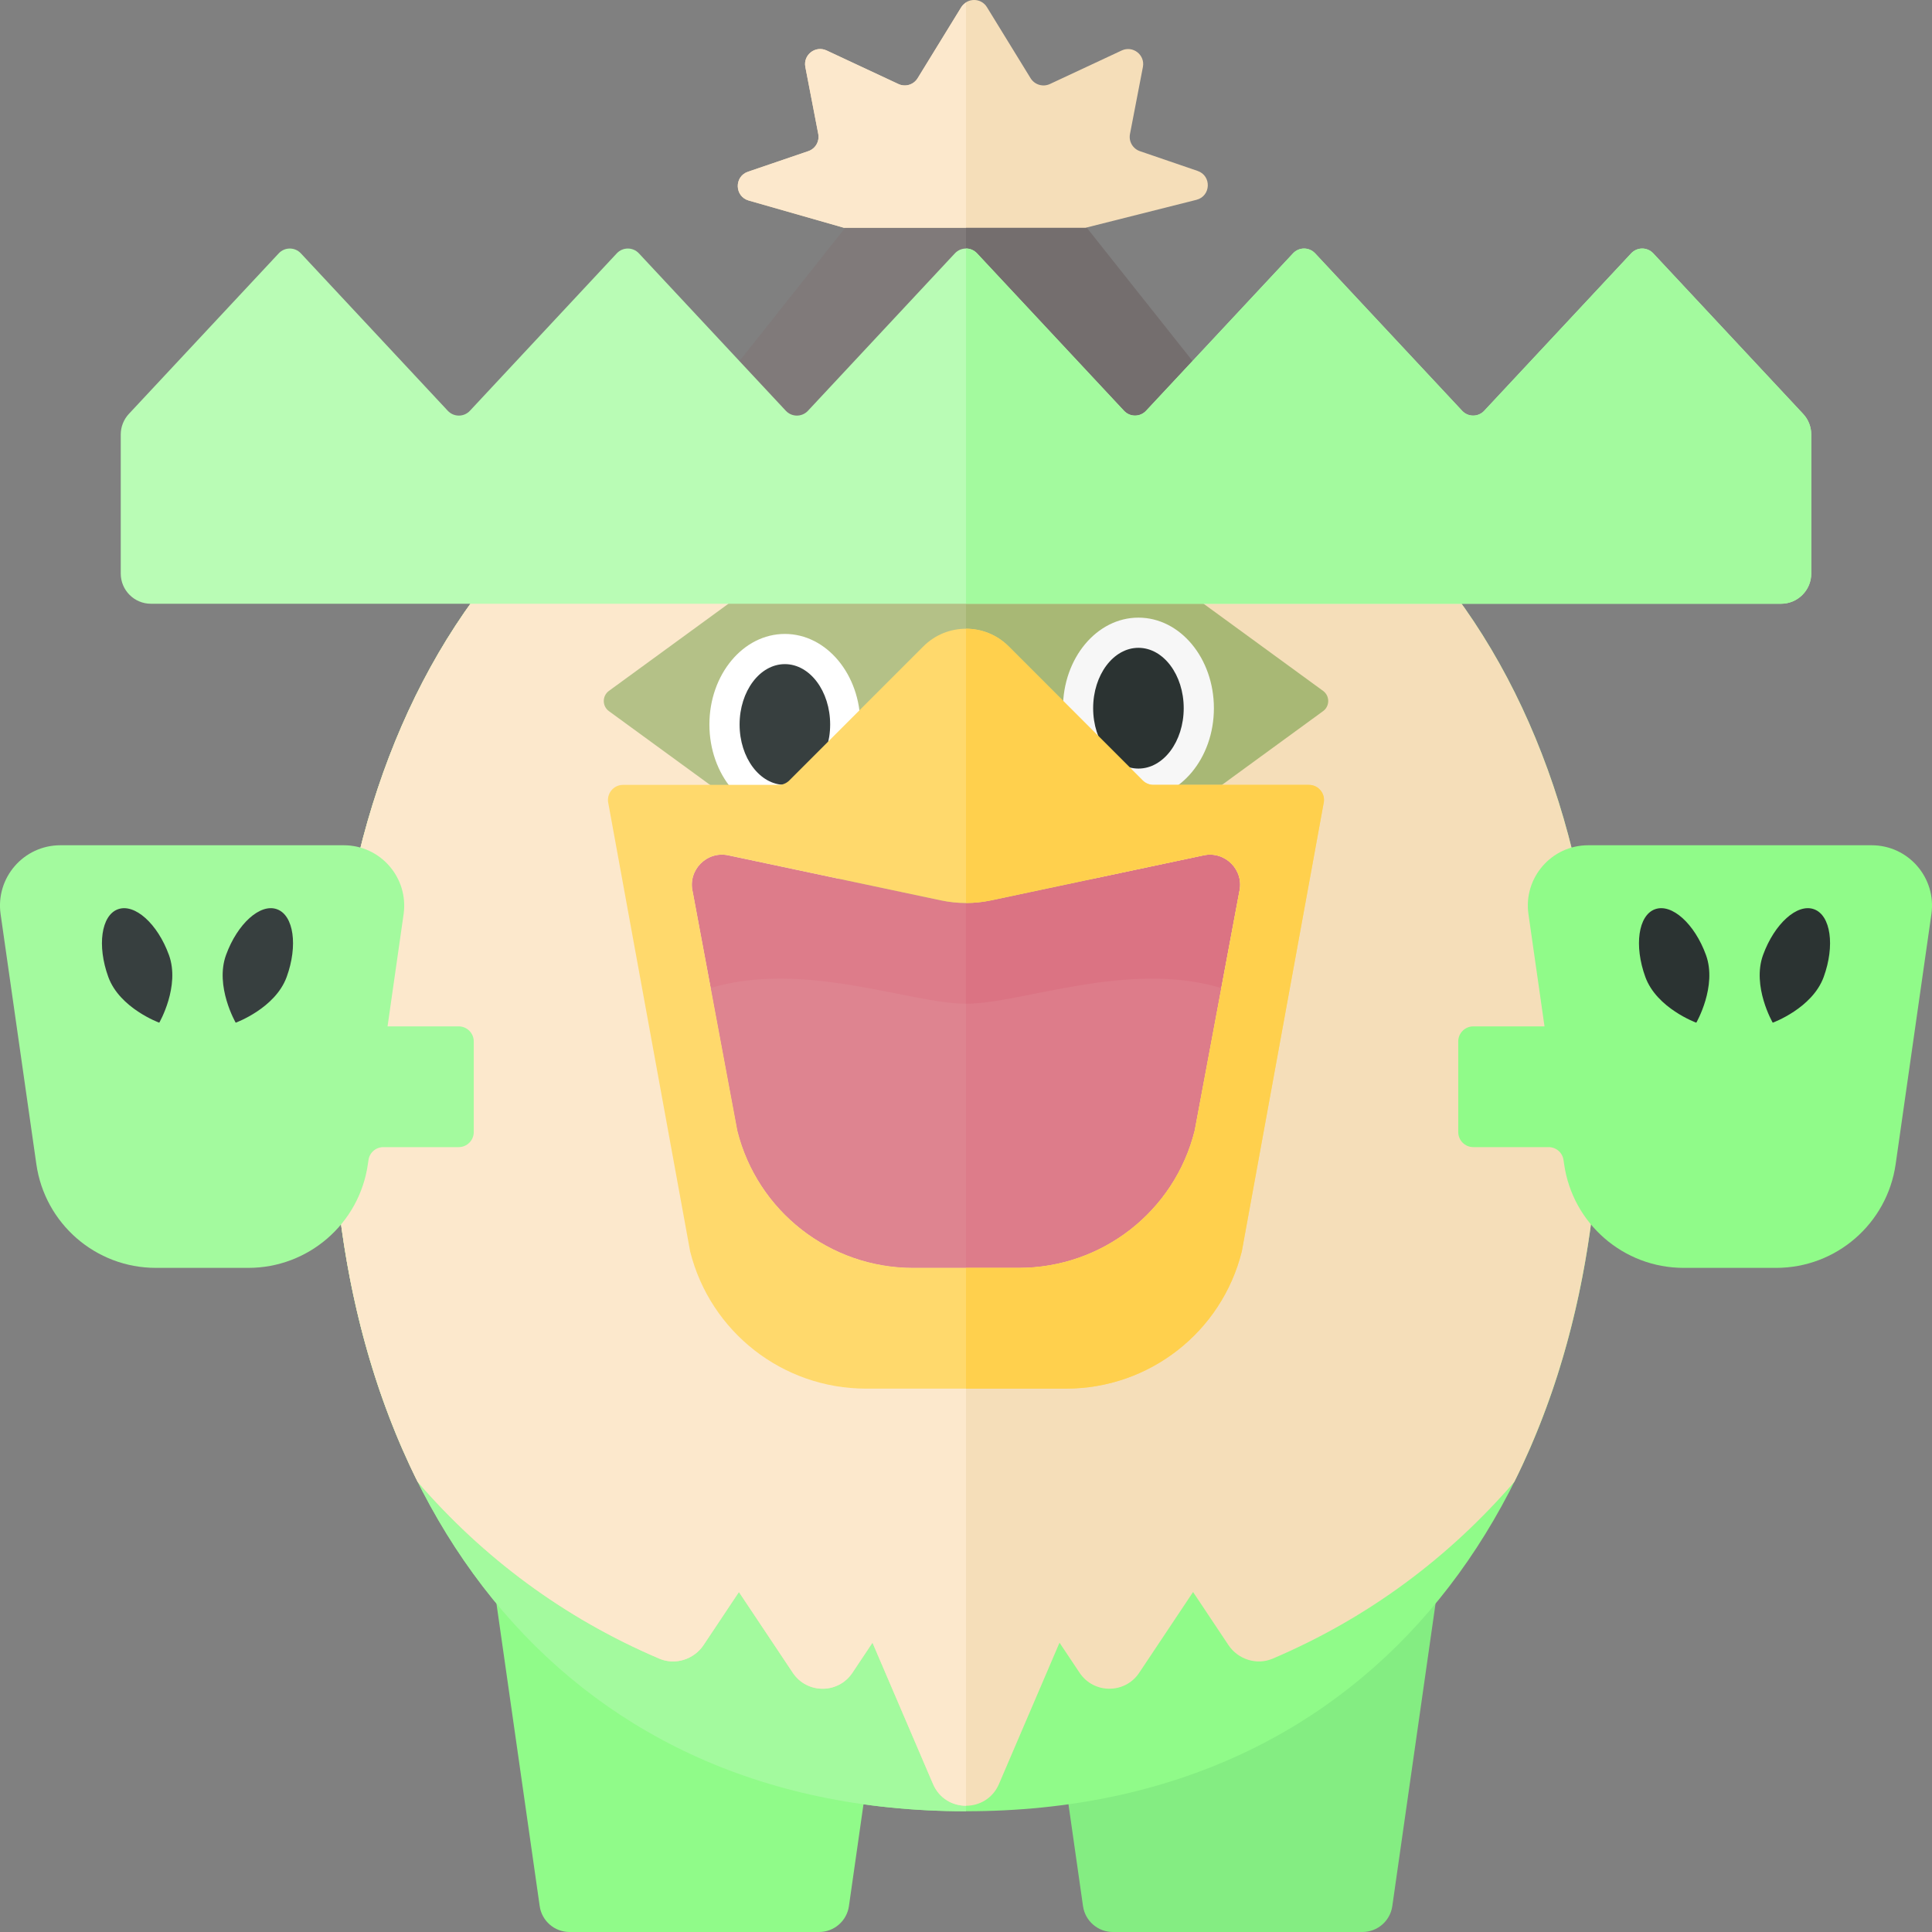 <?xml version="1.0" encoding="utf-8"?>
<!-- Generator: Adobe Illustrator 22.0.1, SVG Export Plug-In . SVG Version: 6.00 Build 0)  -->
<svg version="1.1" id="icons" xmlns="http://www.w3.org/2000/svg" xmlns:xlink="http://www.w3.org/1999/xlink" x="0px" y="0px"
	 width="32px" height="32px" viewBox="0 0 32 32" enable-background="new 0 0 32 32" xml:space="preserve">
<rect x="0" y="0" width="32" height="32" fill="#808080" stroke="none"/>
<g>
	<g>
		<path fill="#90FB89" d="M13.566,32H9.434c-0.249,0-0.46-0.183-0.495-0.429L8,25h7l-0.939,6.571C14.026,31.817,13.815,32,13.566,32
			z"/>
		<path fill="#84ED82" d="M22.566,32h-4.133c-0.249,0-0.46-0.183-0.495-0.429L17,25h7l-0.939,6.571
			C23.026,31.817,22.815,32,22.566,32z"/>
	</g>
	<path fill="#90FB89" d="M26.5,18c0,6.627-3.596,12-10.5,12S5.5,24.627,5.5,18S9.096,6,16,6c3.414,0,6.019,1.314,7.78,3.443
		C25.581,11.62,26.5,14.65,26.5,18z"/>
	<path fill="#A3FA9E" d="M16,30C9.096,30,5.5,24.627,5.5,18S9.096,6,16,6V30z"/>
	<path fill="#F5DEB9" d="M25.502,23.6c0.01-0.025,0.02-0.05,0.029-0.074c0.027-0.07,0.054-0.14,0.08-0.211
		c0.007-0.02,0.014-0.04,0.021-0.059c0.021-0.059,0.042-0.117,0.063-0.176c0.008-0.022,0.016-0.045,0.023-0.067
		c0.026-0.075,0.05-0.15,0.075-0.226c0.004-0.013,0.008-0.026,0.012-0.039c0.022-0.069,0.043-0.139,0.064-0.209
		c0.003-0.01,0.006-0.019,0.009-0.029h0C26.291,21.117,26.5,19.595,26.5,18c0-3.35-0.919-6.38-2.719-8.557
		C22.019,7.314,19.414,6,16,6C9.096,6,5.5,11.373,5.5,18c0,1.595,0.209,3.117,0.622,4.509h0c0.003,0.01,0.006,0.019,0.009,0.029
		c0.021,0.07,0.042,0.14,0.064,0.209c0.004,0.013,0.008,0.026,0.012,0.039c0.025,0.077,0.05,0.154,0.076,0.23
		c0.007,0.019,0.013,0.039,0.02,0.058c0.021,0.061,0.043,0.123,0.065,0.183c0.007,0.019,0.014,0.039,0.021,0.058
		c0.026,0.071,0.053,0.141,0.08,0.211c0.01,0.025,0.019,0.05,0.029,0.074c0.021,0.053,0.043,0.106,0.064,0.159
		c0.009,0.022,0.018,0.044,0.027,0.066C6.614,23.884,6.639,23.942,6.664,24h0c0.081,0.185,0.165,0.366,0.254,0.544
		c1.081,1.252,2.418,2.254,4.004,2.929c0.262,0.112,0.573,0.012,0.731-0.225l0.586-0.879l0.892,1.337
		c0.235,0.353,0.753,0.353,0.988,0l0.332-0.498l1.003,2.341c0.206,0.48,0.886,0.48,1.092,0l1.003-2.341l0.332,0.498
		c0.235,0.353,0.753,0.353,0.988,0l0.892-1.337l0.586,0.879c0.158,0.237,0.468,0.337,0.731,0.225
		c1.586-0.675,2.922-1.677,4.004-2.929c0.089-0.178,0.173-0.36,0.254-0.544h0c0.025-0.058,0.05-0.116,0.074-0.174
		c0.009-0.022,0.018-0.044,0.027-0.066C25.459,23.707,25.481,23.654,25.502,23.6z"/>
	<path fill="#FCE8CC" d="M5.5,18c0,1.595,0.209,3.117,0.622,4.509h0c0.003,0.01,0.006,0.019,0.009,0.029
		c0.021,0.07,0.042,0.14,0.064,0.209c0.004,0.013,0.008,0.026,0.012,0.039c0.025,0.077,0.05,0.154,0.076,0.23
		c0.007,0.019,0.013,0.039,0.02,0.058c0.021,0.061,0.043,0.123,0.065,0.183c0.007,0.019,0.014,0.039,0.021,0.058
		c0.026,0.071,0.053,0.141,0.08,0.211c0.01,0.025,0.019,0.05,0.029,0.074c0.021,0.053,0.043,0.106,0.064,0.159
		c0.009,0.022,0.018,0.044,0.027,0.066C6.614,23.884,6.639,23.942,6.664,24h0c0.081,0.185,0.165,0.366,0.254,0.544
		c1.081,1.252,2.418,2.254,4.004,2.929c0.262,0.112,0.573,0.012,0.731-0.225l0.586-0.879l0.892,1.337
		c0.235,0.353,0.753,0.353,0.988,0l0.332-0.498l1.003,2.341c0.103,0.24,0.324,0.36,0.546,0.36V6C9.096,6,5.5,11.373,5.5,18z"/>
	<path fill="#B4C187" d="M16,7.179c-0.043,0-0.086,0.013-0.122,0.04l-5.792,4.224c-0.114,0.083-0.114,0.253,0,0.336l5.792,4.224
		c0.036,0.027,0.079,0.04,0.122,0.04V7.179z"/>
	<polygon fill="#807A7A" points="22,8.812 10,8.812 14,3.772 18,3.772 	"/>
	<polygon fill="#746E6E" points="16,8.812 22,8.812 18,3.772 16,3.772 	"/>
	<path fill="#A8B875" d="M16.122,16.003l5.792-4.224c0.114-0.083,0.114-0.253,0-0.336l-5.792-4.224
		c-0.036-0.027-0.08-0.04-0.122-0.04v8.865C16.043,16.043,16.086,16.03,16.122,16.003z"/>
	<path fill="#B9FCB5" d="M27.017,4.196l-2.434,2.608c-0.099,0.106-0.267,0.106-0.366,0l-2.435-2.608
		c-0.099-0.106-0.267-0.106-0.366,0l-2.434,2.608c-0.099,0.106-0.267,0.106-0.366,0l-2.434-2.608c-0.099-0.106-0.267-0.106-0.366,0
		l-2.434,2.608c-0.099,0.106-0.267,0.106-0.366,0l-2.434-2.608c-0.099-0.106-0.267-0.106-0.366,0L7.783,6.804
		c-0.099,0.106-0.267,0.106-0.366,0L4.983,4.196c-0.099-0.106-0.267-0.106-0.366,0l-2.483,2.66C2.048,6.949,2,7.07,2,7.197V9.5
		C2,9.776,2.224,10,2.5,10h27c0.276,0,0.5-0.224,0.5-0.5V7.197c0-0.127-0.048-0.249-0.134-0.341l-2.483-2.66
		C27.284,4.09,27.116,4.09,27.017,4.196z"/>
	<path fill="#A3FA9E" d="M29.5,10c0.276,0,0.5-0.224,0.5-0.5V7.197c0-0.127-0.048-0.249-0.134-0.341l-2.483-2.66
		c-0.099-0.106-0.267-0.106-0.365,0l-2.435,2.608c-0.099,0.106-0.267,0.106-0.365,0l-2.435-2.608c-0.099-0.106-0.267-0.106-0.365,0
		l-2.435,2.608c-0.099,0.106-0.267,0.106-0.365,0l-2.435-2.608C16.133,4.143,16.067,4.116,16,4.116V10H29.5z"/>
	<g>
		<ellipse fill="#F7F7F7" cx="18.856" cy="11.73" rx="1.25" ry="1.5"/>
		<ellipse fill="#2B3332" cx="18.856" cy="11.73" rx="0.75" ry="1"/>
	</g>
	<g>
		<path fill="#A3FA9E" d="M7.847,17.25c0-0.138-0.112-0.25-0.25-0.25H6.419l0.266-1.859C6.77,14.539,6.303,14,5.694,14H1
			c-0.609,0-1.076,0.539-0.99,1.141l0.592,4.141C0.743,20.268,1.586,21,2.582,21h1.531c0.995,0,1.839-0.732,1.98-1.717l0.01-0.068
			C6.12,19.091,6.225,19,6.35,19h1.247c0.138,0,0.25-0.112,0.25-0.25V17.25z"/>
		<path fill="#373F3F" d="M3.744,15.817c-0.189,0.519,0.16,1.122,0.16,1.122s0.655-0.238,0.844-0.757
			c0.189-0.519,0.117-1.022-0.16-1.122C4.311,14.959,3.933,15.298,3.744,15.817z"/>
		<path fill="#373F3F" d="M2.798,15.817c0.189,0.519-0.16,1.122-0.16,1.122s-0.655-0.238-0.844-0.757
			c-0.189-0.519-0.117-1.022,0.16-1.122S2.609,15.298,2.798,15.817z"/>
	</g>
	<g>
		<ellipse fill="#FFFFFF" cx="13" cy="12" rx="1.25" ry="1.5"/>
		<ellipse fill="#373F3F" cx="13" cy="12" rx="0.75" ry="1"/>
	</g>
	<path fill="#DD7C8A" d="M16,14.956c-0.139,0-0.278-0.015-0.415-0.043l-3.522-0.746c-0.362-0.077-0.678,0.252-0.589,0.61
		l0.738,3.951C12.547,20.063,13.746,21,15.123,21H16V14.956z"/>
	<path fill="#DB7383" d="M16.877,21c1.377,0,2.577-0.937,2.91-2.272l0.738-3.951c0.09-0.358-0.227-0.687-0.589-0.61l-3.522,0.746
		c-0.137,0.029-0.276,0.043-0.415,0.043V21H16.877z"/>
	<g>
		<path fill="#90FB89" d="M24.153,17.25c0-0.138,0.112-0.25,0.25-0.25h1.179l-0.266-1.859C25.23,14.539,25.697,14,26.306,14H31
			c0.609,0,1.076,0.539,0.99,1.141l-0.592,4.141C31.257,20.268,30.414,21,29.418,21h-1.531c-0.995,0-1.839-0.732-1.98-1.717
			l-0.01-0.068C25.88,19.091,25.775,19,25.65,19h-1.247c-0.138,0-0.25-0.112-0.25-0.25V17.25z"/>
		<path fill="#2B3332" d="M28.256,15.817c0.189,0.519-0.16,1.122-0.16,1.122s-0.655-0.238-0.844-0.757
			c-0.189-0.519-0.117-1.022,0.16-1.122C27.689,14.959,28.067,15.298,28.256,15.817z"/>
		<path fill="#2B3332" d="M29.202,15.817c-0.189,0.519,0.16,1.122,0.16,1.122s0.655-0.238,0.844-0.757
			c0.189-0.519,0.117-1.022-0.16-1.122C29.769,14.959,29.391,15.298,29.202,15.817z"/>
	</g>
	<g>
		<path fill="#DE8490" d="M11.771,16.364l0.441,2.363C12.547,20.063,13.746,21,15.123,21H16v-4.375
			C15.077,16.625,13.318,15.9,11.771,16.364z"/>
		<path fill="#DD7C8A" d="M19.787,18.728l0.441-2.363C18.682,15.9,16.923,16.625,16,16.625V21h0.877
			C18.254,21,19.453,20.063,19.787,18.728z"/>
	</g>
	<path fill="#FFD96C" d="M18.927,12.927l-2.22-2.22c-0.391-0.391-1.024-0.391-1.414,0l-2.22,2.22C13.026,12.974,12.963,13,12.896,13
		H10.32c-0.163,0-0.282,0.153-0.243,0.311l1.354,7.417C11.766,22.063,12.966,23,14.342,23H16h1.658c1.377,0,2.577-0.937,2.91-2.272
		l1.354-7.417C21.962,13.153,21.842,13,21.68,13h-2.576C19.037,13,18.974,12.974,18.927,12.927z M19.787,18.728
		C19.453,20.063,18.254,21,16.877,21H16h-0.877c-1.377,0-2.577-0.937-2.91-2.272l-0.738-3.951c-0.09-0.359,0.227-0.687,0.589-0.61
		l3.522,0.746c0.273,0.058,0.556,0.058,0.829,0l3.522-0.746c0.362-0.077,0.678,0.252,0.589,0.61L19.787,18.728z"/>
	<path fill="#FFD04D" d="M16.415,14.912l3.522-0.746c0.362-0.077,0.678,0.252,0.589,0.61l-0.738,3.951
		C19.453,20.063,18.254,21,16.877,21H16v2h1.658c1.377,0,2.577-0.937,2.91-2.272l1.354-7.417C21.962,13.153,21.842,13,21.68,13
		h-2.576c-0.066,0-0.13-0.026-0.177-0.073l-2.22-2.22c-0.195-0.195-0.451-0.293-0.707-0.293v4.541
		C16.139,14.956,16.278,14.941,16.415,14.912z"/>
	<path fill="#F5DEB9" d="M16.347,0.119l0.723,1.177c0.067,0.108,0.204,0.149,0.319,0.096l1.19-0.556
		c0.185-0.086,0.39,0.073,0.351,0.274l-0.214,1.11c-0.024,0.122,0.047,0.244,0.165,0.284l0.955,0.327
		c0.235,0.08,0.222,0.418-0.02,0.479l-1.838,0.463h-4l-1.577-0.451c-0.235-0.067-0.244-0.398-0.012-0.477l0.999-0.341
		c0.118-0.04,0.188-0.161,0.165-0.284l-0.214-1.11c-0.039-0.2,0.166-0.36,0.351-0.274l1.19,0.556
		c0.115,0.054,0.252,0.013,0.319-0.096l0.723-1.177C16.019-0.04,16.25-0.04,16.347,0.119z"/>
	<path fill="#FCE8CC" d="M16,0.044v3.728h-2.022l-1.577-0.451c-0.235-0.067-0.244-0.398-0.012-0.477l0.999-0.341
		c0.118-0.04,0.188-0.161,0.165-0.284l-0.214-1.11c-0.039-0.201,0.166-0.36,0.351-0.274l1.19,0.556
		c0.115,0.054,0.252,0.013,0.319-0.096l0.723-1.177C15.942,0.086,15.97,0.064,16,0.044z"/>
</g>
</svg>
